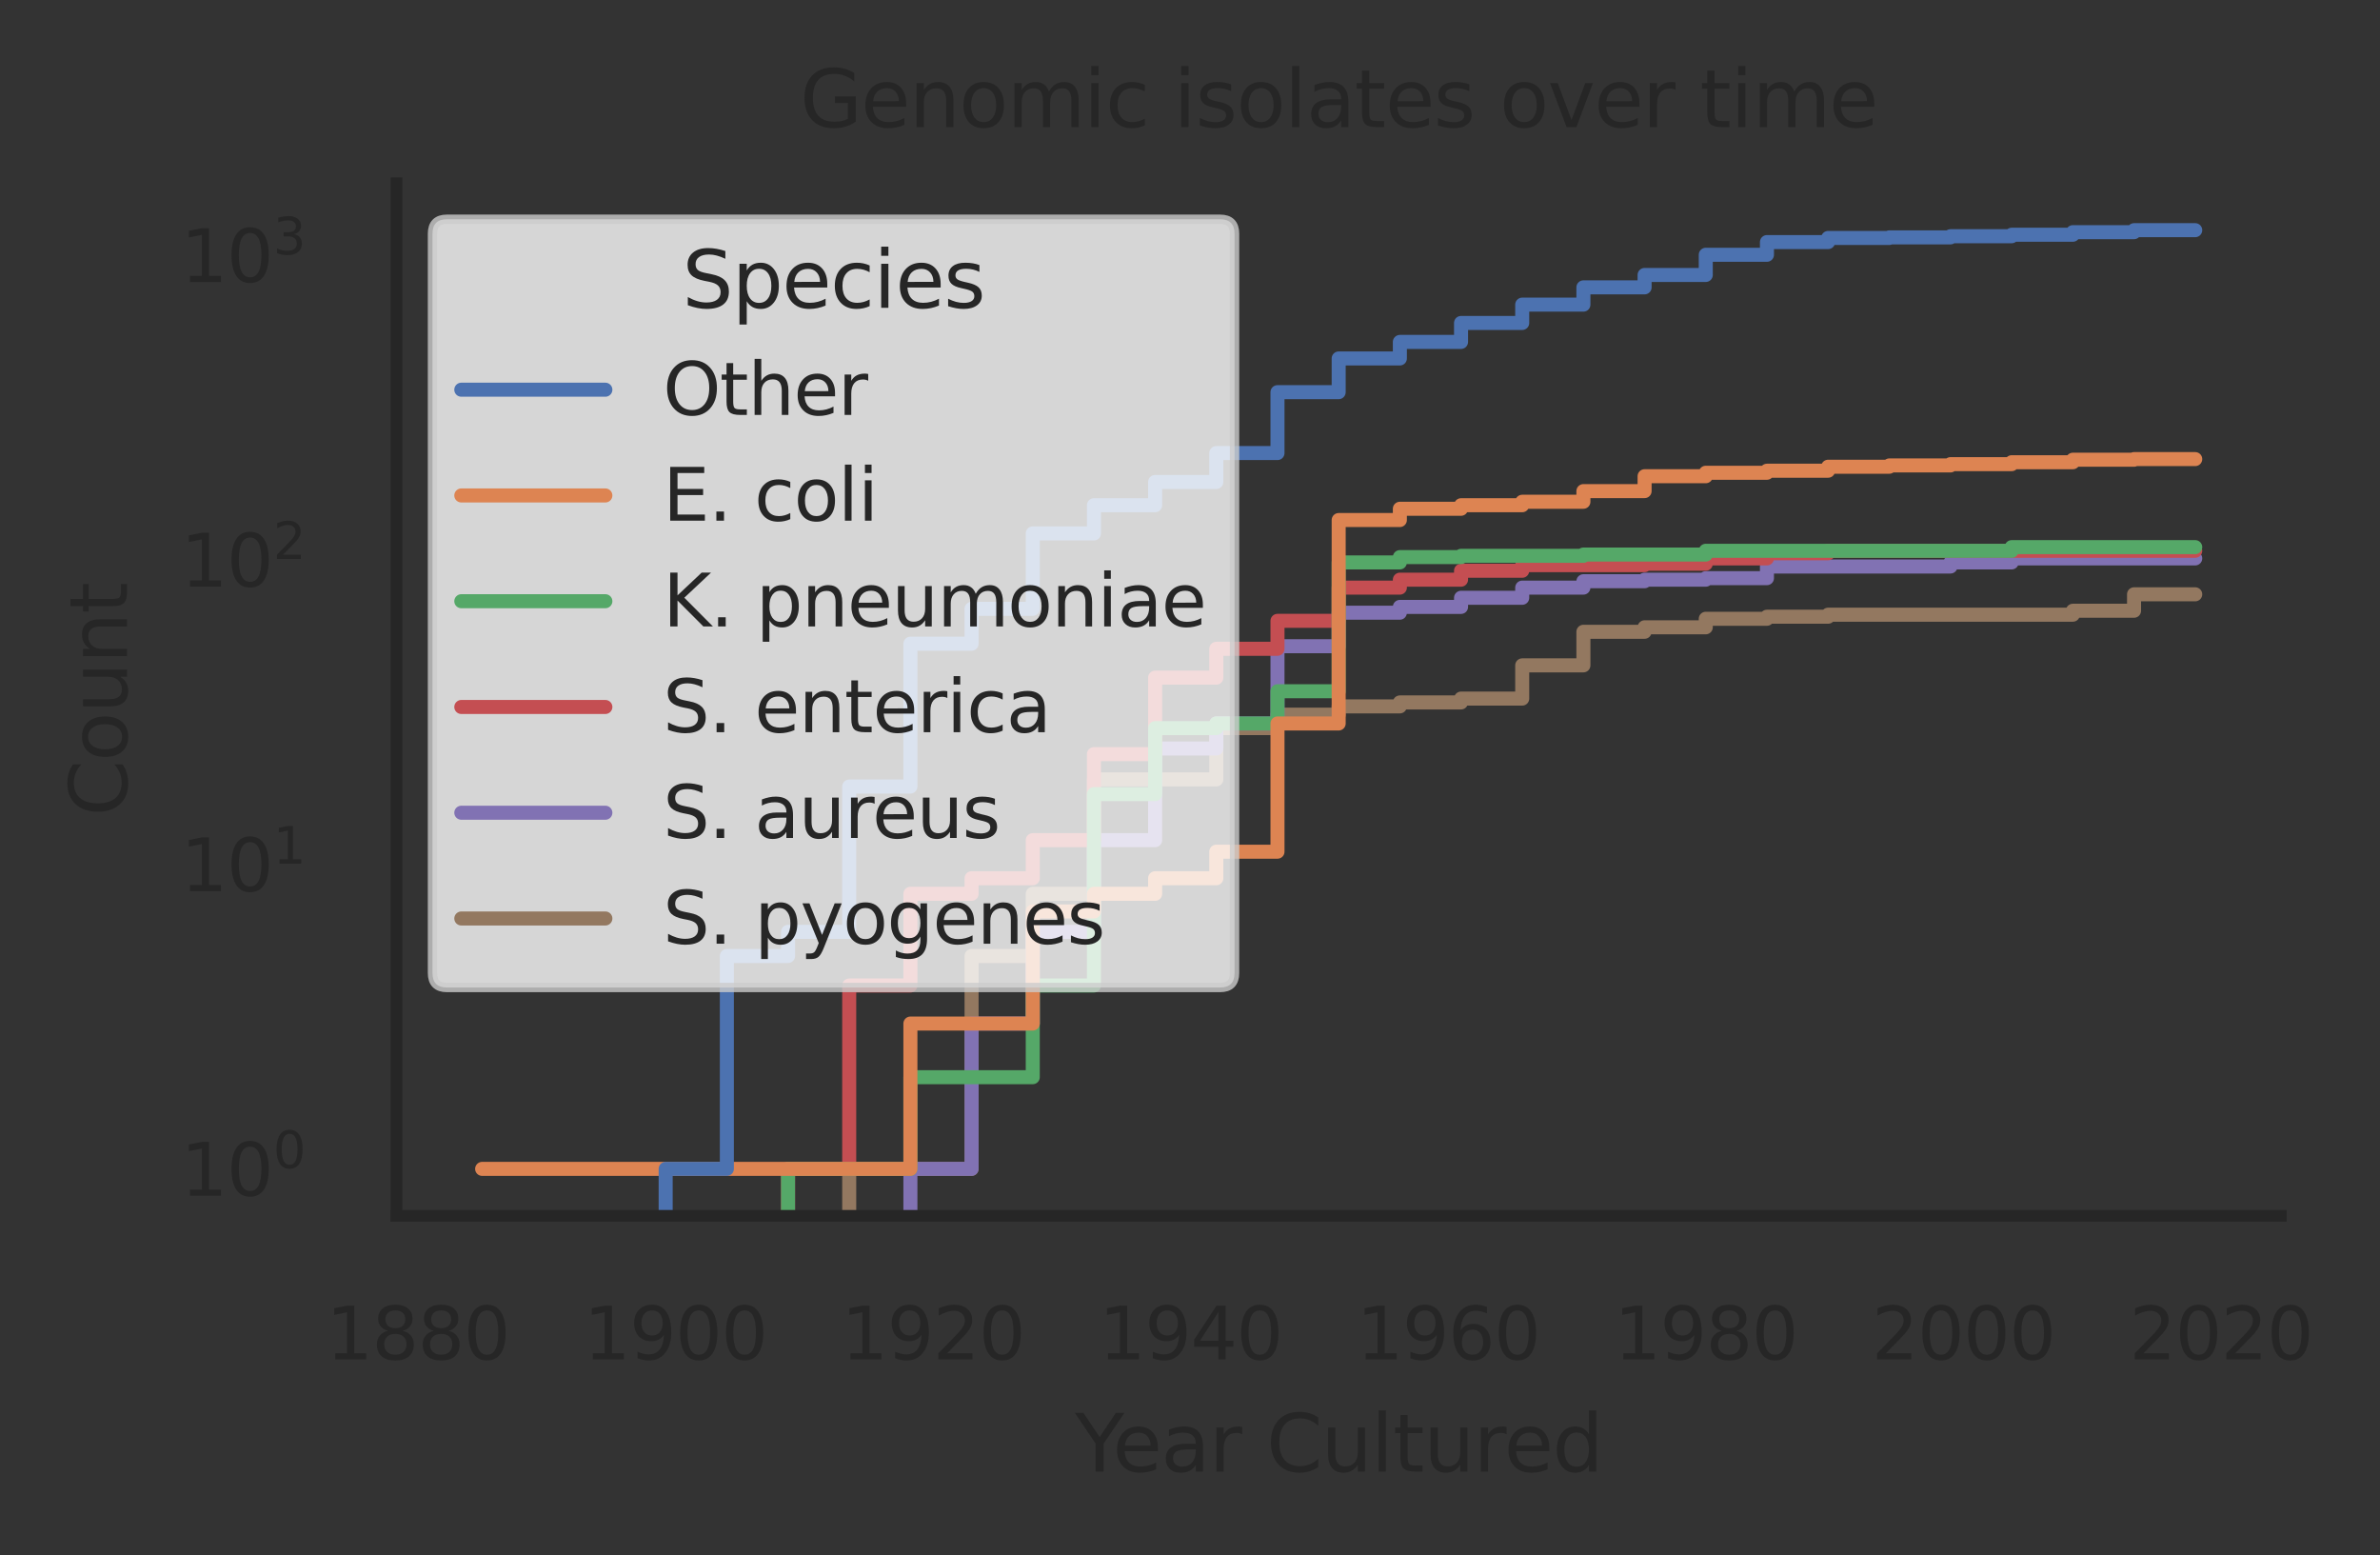 <?xml version="1.0" encoding="utf-8" standalone="no"?>
<!DOCTYPE svg PUBLIC "-//W3C//DTD SVG 1.1//EN"
  "http://www.w3.org/Graphics/SVG/1.1/DTD/svg11.dtd">
<svg xmlns:xlink="http://www.w3.org/1999/xlink" width="254.415pt" height="166.215pt" viewBox="0 0 254.415 166.215" xmlns="http://www.w3.org/2000/svg" version="1.1">
 <rect x="0" y="0" width="254.415" height="166.215" fill="#333333" stroke="none"/>
 <defs>
  <style type="text/css">*{stroke-linejoin: round; stroke-linecap: butt}</style>
 </defs>
 <g id="figure_1">
  <g id="patch_1">
   <path d="M 0 166.215 
L 254.415 166.215 
L 254.415 0 
L 0 0 
L 0 166.215 
z
" style="fill: none"/>
  </g>
  <g id="axes_1">
   <g id="patch_2">
    <path d="M 42.382 129.933 
L 243.82 129.933 
L 243.82 19.583 
L 42.382 19.583 
L 42.382 129.933 
z
" style="fill: none"/>
   </g>
   <g id="matplotlib.axis_1">
    <g id="xtick_1">
     <g id="text_1">
      <!-- 1880 -->
      <g style="fill: #262626" transform="translate(34.855 145.284)scale(0.077 -0.077)">
       <defs>
        <path id="DejaVuSans-31" d="M 794 531 
L 1825 531 
L 1825 4091 
L 703 3866 
L 703 4441 
L 1819 4666 
L 2450 4666 
L 2450 531 
L 3481 531 
L 3481 0 
L 794 0 
L 794 531 
z
" transform="scale(0.016)"/>
        <path id="DejaVuSans-38" d="M 2034 2216 
Q 1584 2216 1326 1975 
Q 1069 1734 1069 1313 
Q 1069 891 1326 650 
Q 1584 409 2034 409 
Q 2484 409 2743 651 
Q 3003 894 3003 1313 
Q 3003 1734 2745 1975 
Q 2488 2216 2034 2216 
z
M 1403 2484 
Q 997 2584 770 2862 
Q 544 3141 544 3541 
Q 544 4100 942 4425 
Q 1341 4750 2034 4750 
Q 2731 4750 3128 4425 
Q 3525 4100 3525 3541 
Q 3525 3141 3298 2862 
Q 3072 2584 2669 2484 
Q 3125 2378 3379 2068 
Q 3634 1759 3634 1313 
Q 3634 634 3220 271 
Q 2806 -91 2034 -91 
Q 1263 -91 848 271 
Q 434 634 434 1313 
Q 434 1759 690 2068 
Q 947 2378 1403 2484 
z
M 1172 3481 
Q 1172 3119 1398 2916 
Q 1625 2713 2034 2713 
Q 2441 2713 2670 2916 
Q 2900 3119 2900 3481 
Q 2900 3844 2670 4047 
Q 2441 4250 2034 4250 
Q 1625 4250 1398 4047 
Q 1172 3844 1172 3481 
z
" transform="scale(0.016)"/>
        <path id="DejaVuSans-30" d="M 2034 4250 
Q 1547 4250 1301 3770 
Q 1056 3291 1056 2328 
Q 1056 1369 1301 889 
Q 1547 409 2034 409 
Q 2525 409 2770 889 
Q 3016 1369 3016 2328 
Q 3016 3291 2770 3770 
Q 2525 4250 2034 4250 
z
M 2034 4750 
Q 2819 4750 3233 4129 
Q 3647 3509 3647 2328 
Q 3647 1150 3233 529 
Q 2819 -91 2034 -91 
Q 1250 -91 836 529 
Q 422 1150 422 2328 
Q 422 3509 836 4129 
Q 1250 4750 2034 4750 
z
" transform="scale(0.016)"/>
       </defs>
       <use xlink:href="#DejaVuSans-31"/>
       <use xlink:href="#DejaVuSans-38" x="63.623"/>
       <use xlink:href="#DejaVuSans-38" x="127.246"/>
       <use xlink:href="#DejaVuSans-30" x="190.869"/>
      </g>
     </g>
    </g>
    <g id="xtick_2">
     <g id="text_2">
      <!-- 1900 -->
      <g style="fill: #262626" transform="translate(62.393 145.284)scale(0.077 -0.077)">
       <defs>
        <path id="DejaVuSans-39" d="M 703 97 
L 703 672 
Q 941 559 1184 500 
Q 1428 441 1663 441 
Q 2288 441 2617 861 
Q 2947 1281 2994 2138 
Q 2813 1869 2534 1725 
Q 2256 1581 1919 1581 
Q 1219 1581 811 2004 
Q 403 2428 403 3163 
Q 403 3881 828 4315 
Q 1253 4750 1959 4750 
Q 2769 4750 3195 4129 
Q 3622 3509 3622 2328 
Q 3622 1225 3098 567 
Q 2575 -91 1691 -91 
Q 1453 -91 1209 -44 
Q 966 3 703 97 
z
M 1959 2075 
Q 2384 2075 2632 2365 
Q 2881 2656 2881 3163 
Q 2881 3666 2632 3958 
Q 2384 4250 1959 4250 
Q 1534 4250 1286 3958 
Q 1038 3666 1038 3163 
Q 1038 2656 1286 2365 
Q 1534 2075 1959 2075 
z
" transform="scale(0.016)"/>
       </defs>
       <use xlink:href="#DejaVuSans-31"/>
       <use xlink:href="#DejaVuSans-39" x="63.623"/>
       <use xlink:href="#DejaVuSans-30" x="127.246"/>
       <use xlink:href="#DejaVuSans-30" x="190.869"/>
      </g>
     </g>
    </g>
    <g id="xtick_3">
     <g id="text_3">
      <!-- 1920 -->
      <g style="fill: #262626" transform="translate(89.931 145.284)scale(0.077 -0.077)">
       <defs>
        <path id="DejaVuSans-32" d="M 1228 531 
L 3431 531 
L 3431 0 
L 469 0 
L 469 531 
Q 828 903 1448 1529 
Q 2069 2156 2228 2338 
Q 2531 2678 2651 2914 
Q 2772 3150 2772 3378 
Q 2772 3750 2511 3984 
Q 2250 4219 1831 4219 
Q 1534 4219 1204 4116 
Q 875 4013 500 3803 
L 500 4441 
Q 881 4594 1212 4672 
Q 1544 4750 1819 4750 
Q 2544 4750 2975 4387 
Q 3406 4025 3406 3419 
Q 3406 3131 3298 2873 
Q 3191 2616 2906 2266 
Q 2828 2175 2409 1742 
Q 1991 1309 1228 531 
z
" transform="scale(0.016)"/>
       </defs>
       <use xlink:href="#DejaVuSans-31"/>
       <use xlink:href="#DejaVuSans-39" x="63.623"/>
       <use xlink:href="#DejaVuSans-32" x="127.246"/>
       <use xlink:href="#DejaVuSans-30" x="190.869"/>
      </g>
     </g>
    </g>
    <g id="xtick_4">
     <g id="text_4">
      <!-- 1940 -->
      <g style="fill: #262626" transform="translate(117.468 145.284)scale(0.077 -0.077)">
       <defs>
        <path id="DejaVuSans-34" d="M 2419 4116 
L 825 1625 
L 2419 1625 
L 2419 4116 
z
M 2253 4666 
L 3047 4666 
L 3047 1625 
L 3713 1625 
L 3713 1100 
L 3047 1100 
L 3047 0 
L 2419 0 
L 2419 1100 
L 313 1100 
L 313 1709 
L 2253 4666 
z
" transform="scale(0.016)"/>
       </defs>
       <use xlink:href="#DejaVuSans-31"/>
       <use xlink:href="#DejaVuSans-39" x="63.623"/>
       <use xlink:href="#DejaVuSans-34" x="127.246"/>
       <use xlink:href="#DejaVuSans-30" x="190.869"/>
      </g>
     </g>
    </g>
    <g id="xtick_5">
     <g id="text_5">
      <!-- 1960 -->
      <g style="fill: #262626" transform="translate(145.006 145.284)scale(0.077 -0.077)">
       <defs>
        <path id="DejaVuSans-36" d="M 2113 2584 
Q 1688 2584 1439 2293 
Q 1191 2003 1191 1497 
Q 1191 994 1439 701 
Q 1688 409 2113 409 
Q 2538 409 2786 701 
Q 3034 994 3034 1497 
Q 3034 2003 2786 2293 
Q 2538 2584 2113 2584 
z
M 3366 4563 
L 3366 3988 
Q 3128 4100 2886 4159 
Q 2644 4219 2406 4219 
Q 1781 4219 1451 3797 
Q 1122 3375 1075 2522 
Q 1259 2794 1537 2939 
Q 1816 3084 2150 3084 
Q 2853 3084 3261 2657 
Q 3669 2231 3669 1497 
Q 3669 778 3244 343 
Q 2819 -91 2113 -91 
Q 1303 -91 875 529 
Q 447 1150 447 2328 
Q 447 3434 972 4092 
Q 1497 4750 2381 4750 
Q 2619 4750 2861 4703 
Q 3103 4656 3366 4563 
z
" transform="scale(0.016)"/>
       </defs>
       <use xlink:href="#DejaVuSans-31"/>
       <use xlink:href="#DejaVuSans-39" x="63.623"/>
       <use xlink:href="#DejaVuSans-36" x="127.246"/>
       <use xlink:href="#DejaVuSans-30" x="190.869"/>
      </g>
     </g>
    </g>
    <g id="xtick_6">
     <g id="text_6">
      <!-- 1980 -->
      <g style="fill: #262626" transform="translate(172.544 145.284)scale(0.077 -0.077)">
       <use xlink:href="#DejaVuSans-31"/>
       <use xlink:href="#DejaVuSans-39" x="63.623"/>
       <use xlink:href="#DejaVuSans-38" x="127.246"/>
       <use xlink:href="#DejaVuSans-30" x="190.869"/>
      </g>
     </g>
    </g>
    <g id="xtick_7">
     <g id="text_7">
      <!-- 2000 -->
      <g style="fill: #262626" transform="translate(200.081 145.284)scale(0.077 -0.077)">
       <use xlink:href="#DejaVuSans-32"/>
       <use xlink:href="#DejaVuSans-30" x="63.623"/>
       <use xlink:href="#DejaVuSans-30" x="127.246"/>
       <use xlink:href="#DejaVuSans-30" x="190.869"/>
      </g>
     </g>
    </g>
    <g id="xtick_8">
     <g id="text_8">
      <!-- 2020 -->
      <g style="fill: #262626" transform="translate(227.619 145.284)scale(0.077 -0.077)">
       <use xlink:href="#DejaVuSans-32"/>
       <use xlink:href="#DejaVuSans-30" x="63.623"/>
       <use xlink:href="#DejaVuSans-32" x="127.246"/>
       <use xlink:href="#DejaVuSans-30" x="190.869"/>
      </g>
     </g>
    </g>
    <g id="text_9">
     <!-- Year Cultured -->
     <g style="fill: #262626" transform="translate(114.92 157.268)scale(0.084 -0.084)">
      <defs>
       <path id="DejaVuSans-59" d="M -13 4666 
L 666 4666 
L 1959 2747 
L 3244 4666 
L 3922 4666 
L 2272 2222 
L 2272 0 
L 1638 0 
L 1638 2222 
L -13 4666 
z
" transform="scale(0.016)"/>
       <path id="DejaVuSans-65" d="M 3597 1894 
L 3597 1613 
L 953 1613 
Q 991 1019 1311 708 
Q 1631 397 2203 397 
Q 2534 397 2845 478 
Q 3156 559 3463 722 
L 3463 178 
Q 3153 47 2828 -22 
Q 2503 -91 2169 -91 
Q 1331 -91 842 396 
Q 353 884 353 1716 
Q 353 2575 817 3079 
Q 1281 3584 2069 3584 
Q 2775 3584 3186 3129 
Q 3597 2675 3597 1894 
z
M 3022 2063 
Q 3016 2534 2758 2815 
Q 2500 3097 2075 3097 
Q 1594 3097 1305 2825 
Q 1016 2553 972 2059 
L 3022 2063 
z
" transform="scale(0.016)"/>
       <path id="DejaVuSans-61" d="M 2194 1759 
Q 1497 1759 1228 1600 
Q 959 1441 959 1056 
Q 959 750 1161 570 
Q 1363 391 1709 391 
Q 2188 391 2477 730 
Q 2766 1069 2766 1631 
L 2766 1759 
L 2194 1759 
z
M 3341 1997 
L 3341 0 
L 2766 0 
L 2766 531 
Q 2569 213 2275 61 
Q 1981 -91 1556 -91 
Q 1019 -91 701 211 
Q 384 513 384 1019 
Q 384 1609 779 1909 
Q 1175 2209 1959 2209 
L 2766 2209 
L 2766 2266 
Q 2766 2663 2505 2880 
Q 2244 3097 1772 3097 
Q 1472 3097 1187 3025 
Q 903 2953 641 2809 
L 641 3341 
Q 956 3463 1253 3523 
Q 1550 3584 1831 3584 
Q 2591 3584 2966 3190 
Q 3341 2797 3341 1997 
z
" transform="scale(0.016)"/>
       <path id="DejaVuSans-72" d="M 2631 2963 
Q 2534 3019 2420 3045 
Q 2306 3072 2169 3072 
Q 1681 3072 1420 2755 
Q 1159 2438 1159 1844 
L 1159 0 
L 581 0 
L 581 3500 
L 1159 3500 
L 1159 2956 
Q 1341 3275 1631 3429 
Q 1922 3584 2338 3584 
Q 2397 3584 2469 3576 
Q 2541 3569 2628 3553 
L 2631 2963 
z
" transform="scale(0.016)"/>
       <path id="DejaVuSans-20" transform="scale(0.016)"/>
       <path id="DejaVuSans-43" d="M 4122 4306 
L 4122 3641 
Q 3803 3938 3442 4084 
Q 3081 4231 2675 4231 
Q 1875 4231 1450 3742 
Q 1025 3253 1025 2328 
Q 1025 1406 1450 917 
Q 1875 428 2675 428 
Q 3081 428 3442 575 
Q 3803 722 4122 1019 
L 4122 359 
Q 3791 134 3420 21 
Q 3050 -91 2638 -91 
Q 1578 -91 968 557 
Q 359 1206 359 2328 
Q 359 3453 968 4101 
Q 1578 4750 2638 4750 
Q 3056 4750 3426 4639 
Q 3797 4528 4122 4306 
z
" transform="scale(0.016)"/>
       <path id="DejaVuSans-75" d="M 544 1381 
L 544 3500 
L 1119 3500 
L 1119 1403 
Q 1119 906 1312 657 
Q 1506 409 1894 409 
Q 2359 409 2629 706 
Q 2900 1003 2900 1516 
L 2900 3500 
L 3475 3500 
L 3475 0 
L 2900 0 
L 2900 538 
Q 2691 219 2414 64 
Q 2138 -91 1772 -91 
Q 1169 -91 856 284 
Q 544 659 544 1381 
z
M 1991 3584 
L 1991 3584 
z
" transform="scale(0.016)"/>
       <path id="DejaVuSans-6c" d="M 603 4863 
L 1178 4863 
L 1178 0 
L 603 0 
L 603 4863 
z
" transform="scale(0.016)"/>
       <path id="DejaVuSans-74" d="M 1172 4494 
L 1172 3500 
L 2356 3500 
L 2356 3053 
L 1172 3053 
L 1172 1153 
Q 1172 725 1289 603 
Q 1406 481 1766 481 
L 2356 481 
L 2356 0 
L 1766 0 
Q 1100 0 847 248 
Q 594 497 594 1153 
L 594 3053 
L 172 3053 
L 172 3500 
L 594 3500 
L 594 4494 
L 1172 4494 
z
" transform="scale(0.016)"/>
       <path id="DejaVuSans-64" d="M 2906 2969 
L 2906 4863 
L 3481 4863 
L 3481 0 
L 2906 0 
L 2906 525 
Q 2725 213 2448 61 
Q 2172 -91 1784 -91 
Q 1150 -91 751 415 
Q 353 922 353 1747 
Q 353 2572 751 3078 
Q 1150 3584 1784 3584 
Q 2172 3584 2448 3432 
Q 2725 3281 2906 2969 
z
M 947 1747 
Q 947 1113 1208 752 
Q 1469 391 1925 391 
Q 2381 391 2643 752 
Q 2906 1113 2906 1747 
Q 2906 2381 2643 2742 
Q 2381 3103 1925 3103 
Q 1469 3103 1208 2742 
Q 947 2381 947 1747 
z
" transform="scale(0.016)"/>
      </defs>
      <use xlink:href="#DejaVuSans-59"/>
      <use xlink:href="#DejaVuSans-65" x="47.834"/>
      <use xlink:href="#DejaVuSans-61" x="109.357"/>
      <use xlink:href="#DejaVuSans-72" x="170.637"/>
      <use xlink:href="#DejaVuSans-20" x="211.75"/>
      <use xlink:href="#DejaVuSans-43" x="243.537"/>
      <use xlink:href="#DejaVuSans-75" x="313.361"/>
      <use xlink:href="#DejaVuSans-6c" x="376.74"/>
      <use xlink:href="#DejaVuSans-74" x="404.523"/>
      <use xlink:href="#DejaVuSans-75" x="443.732"/>
      <use xlink:href="#DejaVuSans-72" x="507.111"/>
      <use xlink:href="#DejaVuSans-65" x="545.975"/>
      <use xlink:href="#DejaVuSans-64" x="607.498"/>
     </g>
    </g>
   </g>
   <g id="matplotlib.axis_2">
    <g id="ytick_1">
     <g id="text_10">
      <!-- $\mathdefault{10^{0}}$ -->
      <g style="fill: #262626" transform="translate(19.33 127.843)scale(0.077 -0.077)">
       <use xlink:href="#DejaVuSans-31" transform="translate(0 0.766)"/>
       <use xlink:href="#DejaVuSans-30" transform="translate(63.623 0.766)"/>
       <use xlink:href="#DejaVuSans-30" transform="translate(128.203 39.047)scale(0.7)"/>
      </g>
     </g>
    </g>
    <g id="ytick_2">
     <g id="text_11">
      <!-- $\mathdefault{10^{1}}$ -->
      <g style="fill: #262626" transform="translate(19.33 95.294)scale(0.077 -0.077)">
       <use xlink:href="#DejaVuSans-31" transform="translate(0 0.684)"/>
       <use xlink:href="#DejaVuSans-30" transform="translate(63.623 0.684)"/>
       <use xlink:href="#DejaVuSans-31" transform="translate(128.203 38.966)scale(0.7)"/>
      </g>
     </g>
    </g>
    <g id="ytick_3">
     <g id="text_12">
      <!-- $\mathdefault{10^{2}}$ -->
      <g style="fill: #262626" transform="translate(19.33 62.744)scale(0.077 -0.077)">
       <use xlink:href="#DejaVuSans-31" transform="translate(0 0.766)"/>
       <use xlink:href="#DejaVuSans-30" transform="translate(63.623 0.766)"/>
       <use xlink:href="#DejaVuSans-32" transform="translate(128.203 39.047)scale(0.7)"/>
      </g>
     </g>
    </g>
    <g id="ytick_4">
     <g id="text_13">
      <!-- $\mathdefault{10^{3}}$ -->
      <g style="fill: #262626" transform="translate(19.33 30.195)scale(0.077 -0.077)">
       <defs>
        <path id="DejaVuSans-33" d="M 2597 2516 
Q 3050 2419 3304 2112 
Q 3559 1806 3559 1356 
Q 3559 666 3084 287 
Q 2609 -91 1734 -91 
Q 1441 -91 1130 -33 
Q 819 25 488 141 
L 488 750 
Q 750 597 1062 519 
Q 1375 441 1716 441 
Q 2309 441 2620 675 
Q 2931 909 2931 1356 
Q 2931 1769 2642 2001 
Q 2353 2234 1838 2234 
L 1294 2234 
L 1294 2753 
L 1863 2753 
Q 2328 2753 2575 2939 
Q 2822 3125 2822 3475 
Q 2822 3834 2567 4026 
Q 2313 4219 1838 4219 
Q 1578 4219 1281 4162 
Q 984 4106 628 3988 
L 628 4550 
Q 988 4650 1302 4700 
Q 1616 4750 1894 4750 
Q 2613 4750 3031 4423 
Q 3450 4097 3450 3541 
Q 3450 3153 3228 2886 
Q 3006 2619 2597 2516 
z
" transform="scale(0.016)"/>
       </defs>
       <use xlink:href="#DejaVuSans-31" transform="translate(0 0.766)"/>
       <use xlink:href="#DejaVuSans-30" transform="translate(63.623 0.766)"/>
       <use xlink:href="#DejaVuSans-33" transform="translate(128.203 39.047)scale(0.7)"/>
      </g>
     </g>
    </g>
    <g id="ytick_5"/>
    <g id="ytick_6"/>
    <g id="ytick_7"/>
    <g id="ytick_8"/>
    <g id="ytick_9"/>
    <g id="ytick_10"/>
    <g id="ytick_11"/>
    <g id="ytick_12"/>
    <g id="ytick_13"/>
    <g id="ytick_14"/>
    <g id="ytick_15"/>
    <g id="ytick_16"/>
    <g id="ytick_17"/>
    <g id="ytick_18"/>
    <g id="ytick_19"/>
    <g id="ytick_20"/>
    <g id="ytick_21"/>
    <g id="ytick_22"/>
    <g id="ytick_23"/>
    <g id="ytick_24"/>
    <g id="ytick_25"/>
    <g id="ytick_26"/>
    <g id="ytick_27"/>
    <g id="ytick_28"/>
    <g id="ytick_29"/>
    <g id="ytick_30"/>
    <g id="text_14">
     <!-- Count -->
     <g style="fill: #262626" transform="translate(13.583 87.231)rotate(-90)scale(0.084 -0.084)">
      <defs>
       <path id="DejaVuSans-6f" d="M 1959 3097 
Q 1497 3097 1228 2736 
Q 959 2375 959 1747 
Q 959 1119 1226 758 
Q 1494 397 1959 397 
Q 2419 397 2687 759 
Q 2956 1122 2956 1747 
Q 2956 2369 2687 2733 
Q 2419 3097 1959 3097 
z
M 1959 3584 
Q 2709 3584 3137 3096 
Q 3566 2609 3566 1747 
Q 3566 888 3137 398 
Q 2709 -91 1959 -91 
Q 1206 -91 779 398 
Q 353 888 353 1747 
Q 353 2609 779 3096 
Q 1206 3584 1959 3584 
z
" transform="scale(0.016)"/>
       <path id="DejaVuSans-6e" d="M 3513 2113 
L 3513 0 
L 2938 0 
L 2938 2094 
Q 2938 2591 2744 2837 
Q 2550 3084 2163 3084 
Q 1697 3084 1428 2787 
Q 1159 2491 1159 1978 
L 1159 0 
L 581 0 
L 581 3500 
L 1159 3500 
L 1159 2956 
Q 1366 3272 1645 3428 
Q 1925 3584 2291 3584 
Q 2894 3584 3203 3211 
Q 3513 2838 3513 2113 
z
" transform="scale(0.016)"/>
      </defs>
      <use xlink:href="#DejaVuSans-43"/>
      <use xlink:href="#DejaVuSans-6f" x="69.824"/>
      <use xlink:href="#DejaVuSans-75" x="131.006"/>
      <use xlink:href="#DejaVuSans-6e" x="194.385"/>
      <use xlink:href="#DejaVuSans-74" x="257.764"/>
     </g>
    </g>
   </g>
   <g id="line2d_1">
    <path d="M 90.779 167.215 
L 90.779 124.918 
L 97.319 124.918 
L 97.319 124.918 
L 103.859 124.918 
L 103.859 102.167 
L 110.4 102.167 
L 110.4 95.523 
L 116.94 95.523 
L 116.94 83.295 
L 123.48 83.295 
L 123.48 83.295 
L 130.02 83.295 
L 130.02 77.814 
L 136.56 77.814 
L 136.56 76.375 
L 143.101 76.375 
L 143.101 75.491 
L 149.641 75.491 
L 149.641 75.069 
L 156.181 75.069 
L 156.181 74.659 
L 162.721 74.659 
L 162.721 71.107 
L 169.261 71.107 
L 169.261 67.519 
L 175.802 67.519 
L 175.802 67.04 
L 182.342 67.04 
L 182.342 66.128 
L 188.882 66.128 
L 188.882 65.909 
L 195.422 65.909 
L 195.422 65.693 
L 201.962 65.693 
L 201.962 65.693 
L 208.503 65.693 
L 208.503 65.693 
L 215.043 65.693 
L 215.043 65.693 
L 221.583 65.693 
L 221.583 65.271 
L 228.123 65.271 
L 228.123 63.514 
L 234.663 63.514 
L 234.663 63.514 
" clip-path="url(#p29a58f1587)" style="fill: none; stroke: #937860; stroke-width: 1.5; stroke-linecap: round"/>
   </g>
   <g id="line2d_2">
    <path d="M 97.319 167.215 
L 97.319 124.918 
L 103.859 124.918 
L 103.859 109.388 
L 110.4 109.388 
L 110.4 99.589 
L 116.94 99.589 
L 116.94 89.791 
L 123.48 89.791 
L 123.48 79.993 
L 130.02 79.993 
L 130.02 77.318 
L 136.56 77.318 
L 136.56 69.063 
L 143.101 69.063 
L 143.101 65.48 
L 149.641 65.48 
L 149.641 64.861 
L 156.181 64.861 
L 156.181 63.886 
L 162.721 63.886 
L 162.721 62.798 
L 169.261 62.798 
L 169.261 62.116 
L 175.802 62.116 
L 175.802 61.951 
L 182.342 61.951 
L 182.342 61.788 
L 188.882 61.788 
L 188.882 60.544 
L 195.422 60.544 
L 195.422 60.544 
L 201.962 60.544 
L 201.962 60.544 
L 208.503 60.544 
L 208.503 60.105 
L 215.043 60.105 
L 215.043 59.678 
L 221.583 59.678 
L 221.583 59.678 
L 228.123 59.678 
L 228.123 59.678 
L 234.663 59.678 
L 234.663 59.678 
" clip-path="url(#p29a58f1587)" style="fill: none; stroke: #8172b3; stroke-width: 1.5; stroke-linecap: round"/>
   </g>
   <g id="line2d_3">
    <path d="M 84.239 167.215 
L 84.239 124.918 
L 90.779 124.918 
L 90.779 105.321 
L 97.319 105.321 
L 97.319 95.523 
L 103.859 95.523 
L 103.859 93.858 
L 110.4 93.858 
L 110.4 89.791 
L 116.94 89.791 
L 116.94 80.594 
L 123.48 80.594 
L 123.48 72.423 
L 130.02 72.423 
L 130.02 69.337 
L 136.56 69.337 
L 136.56 66.35 
L 143.101 66.35 
L 143.101 62.798 
L 149.641 62.798 
L 149.641 61.951 
L 156.181 61.951 
L 156.181 60.998 
L 162.721 60.998 
L 162.721 60.396 
L 169.261 60.396 
L 169.261 60.396 
L 175.802 60.396 
L 175.802 60.25 
L 182.342 60.25 
L 182.342 59.678 
L 188.882 59.678 
L 188.882 59.129 
L 195.422 59.129 
L 195.422 58.863 
L 201.962 58.863 
L 201.962 58.863 
L 208.503 58.863 
L 208.503 58.863 
L 215.043 58.863 
L 215.043 58.863 
L 221.583 58.863 
L 221.583 58.863 
L 228.123 58.863 
L 228.123 58.863 
L 234.663 58.863 
L 234.663 58.863 
" clip-path="url(#p29a58f1587)" style="fill: none; stroke: #c44e52; stroke-width: 1.5; stroke-linecap: round"/>
   </g>
   <g id="line2d_4">
    <path d="M 84.239 167.215 
L 84.239 124.918 
L 90.779 124.918 
L 90.779 124.918 
L 97.319 124.918 
L 97.319 115.119 
L 103.859 115.119 
L 103.859 115.119 
L 110.4 115.119 
L 110.4 105.321 
L 116.94 105.321 
L 116.94 84.867 
L 123.48 84.867 
L 123.48 77.814 
L 130.02 77.814 
L 130.02 77.318 
L 136.56 77.318 
L 136.56 73.874 
L 143.101 73.874 
L 143.101 60.105 
L 149.641 60.105 
L 149.641 59.539 
L 156.181 59.539 
L 156.181 59.401 
L 162.721 59.401 
L 162.721 59.401 
L 169.261 59.401 
L 169.261 59.265 
L 175.802 59.265 
L 175.802 59.265 
L 182.342 59.265 
L 182.342 58.863 
L 188.882 58.863 
L 188.882 58.863 
L 195.422 58.863 
L 195.422 58.863 
L 201.962 58.863 
L 201.962 58.863 
L 208.503 58.863 
L 208.503 58.863 
L 215.043 58.863 
L 215.043 58.472 
L 221.583 58.472 
L 221.583 58.472 
L 228.123 58.472 
L 228.123 58.472 
L 234.663 58.472 
L 234.663 58.472 
" clip-path="url(#p29a58f1587)" style="fill: none; stroke: #55a868; stroke-width: 1.5; stroke-linecap: round"/>
   </g>
   <g id="line2d_5">
    <path d="M 51.538 124.918 
L 58.078 124.918 
L 58.078 124.918 
L 64.618 124.918 
L 64.618 124.918 
L 71.158 124.918 
L 71.158 124.918 
L 77.699 124.918 
L 77.699 124.918 
L 84.239 124.918 
L 84.239 124.918 
L 90.779 124.918 
L 90.779 124.918 
L 97.319 124.918 
L 97.319 109.388 
L 103.859 109.388 
L 103.859 109.388 
L 110.4 109.388 
L 110.4 97.41 
L 116.94 97.41 
L 116.94 95.523 
L 123.48 95.523 
L 123.48 93.858 
L 130.02 93.858 
L 130.02 91.021 
L 136.56 91.021 
L 136.56 77.318 
L 143.101 77.318 
L 143.101 55.577 
L 149.641 55.577 
L 149.641 54.373 
L 156.181 54.373 
L 156.181 53.994 
L 162.721 53.994 
L 162.721 53.624 
L 169.261 53.624 
L 169.261 52.485 
L 175.802 52.485 
L 175.802 50.895 
L 182.342 50.895 
L 182.342 50.524 
L 188.882 50.524 
L 188.882 50.306 
L 195.422 50.306 
L 195.422 49.88 
L 201.962 49.88 
L 201.962 49.741 
L 208.503 49.741 
L 208.503 49.603 
L 215.043 49.603 
L 215.043 49.399 
L 221.583 49.399 
L 221.583 49.131 
L 228.123 49.131 
L 228.123 49.064 
L 234.663 49.064 
L 234.663 49.064 
" clip-path="url(#p29a58f1587)" style="fill: none; stroke: #dd8452; stroke-width: 1.5; stroke-linecap: round"/>
   </g>
   <g id="line2d_6">
    <path d="M 71.158 167.215 
L 71.158 124.918 
L 77.699 124.918 
L 77.699 102.167 
L 84.239 102.167 
L 84.239 99.589 
L 90.779 99.589 
L 90.779 84.059 
L 97.319 84.059 
L 97.319 68.794 
L 103.859 68.794 
L 103.859 65.064 
L 110.4 65.064 
L 110.4 57.008 
L 116.94 57.008 
L 116.94 53.994 
L 123.48 53.994 
L 123.48 51.51 
L 130.02 51.51 
L 130.02 48.419 
L 136.56 48.419 
L 136.56 41.91 
L 143.101 41.91 
L 143.101 38.308 
L 149.641 38.308 
L 149.641 36.541 
L 156.181 36.541 
L 156.181 34.514 
L 162.721 34.514 
L 162.721 32.556 
L 169.261 32.556 
L 169.261 30.71 
L 175.802 30.71 
L 175.802 29.385 
L 182.342 29.385 
L 182.342 27.228 
L 188.882 27.228 
L 188.882 25.871 
L 195.422 25.871 
L 195.422 25.43 
L 201.962 25.43 
L 201.962 25.368 
L 208.503 25.368 
L 208.503 25.245 
L 215.043 25.245 
L 215.043 25.087 
L 221.583 25.087 
L 221.583 24.811 
L 228.123 24.811 
L 228.123 24.599 
L 234.663 24.599 
L 234.663 24.599 
" clip-path="url(#p29a58f1587)" style="fill: none; stroke: #4c72b0; stroke-width: 1.5; stroke-linecap: round"/>
   </g>
   <g id="patch_3">
    <path d="M 42.382 129.933 
L 42.382 19.583 
" style="fill: none; stroke: #262626; stroke-width: 1.25; stroke-linejoin: miter; stroke-linecap: square"/>
   </g>
   <g id="patch_4">
    <path d="M 42.382 129.933 
L 243.82 129.933 
" style="fill: none; stroke: #262626; stroke-width: 1.25; stroke-linejoin: miter; stroke-linecap: square"/>
   </g>
   <g id="text_15">
    <!-- Genomic isolates over time -->
    <g style="fill: #262626" transform="translate(85.519 13.583)scale(0.084 -0.084)">
     <defs>
      <path id="DejaVuSans-47" d="M 3809 666 
L 3809 1919 
L 2778 1919 
L 2778 2438 
L 4434 2438 
L 4434 434 
Q 4069 175 3628 42 
Q 3188 -91 2688 -91 
Q 1594 -91 976 548 
Q 359 1188 359 2328 
Q 359 3472 976 4111 
Q 1594 4750 2688 4750 
Q 3144 4750 3555 4637 
Q 3966 4525 4313 4306 
L 4313 3634 
Q 3963 3931 3569 4081 
Q 3175 4231 2741 4231 
Q 1884 4231 1454 3753 
Q 1025 3275 1025 2328 
Q 1025 1384 1454 906 
Q 1884 428 2741 428 
Q 3075 428 3337 486 
Q 3600 544 3809 666 
z
" transform="scale(0.016)"/>
      <path id="DejaVuSans-6d" d="M 3328 2828 
Q 3544 3216 3844 3400 
Q 4144 3584 4550 3584 
Q 5097 3584 5394 3201 
Q 5691 2819 5691 2113 
L 5691 0 
L 5113 0 
L 5113 2094 
Q 5113 2597 4934 2840 
Q 4756 3084 4391 3084 
Q 3944 3084 3684 2787 
Q 3425 2491 3425 1978 
L 3425 0 
L 2847 0 
L 2847 2094 
Q 2847 2600 2669 2842 
Q 2491 3084 2119 3084 
Q 1678 3084 1418 2786 
Q 1159 2488 1159 1978 
L 1159 0 
L 581 0 
L 581 3500 
L 1159 3500 
L 1159 2956 
Q 1356 3278 1631 3431 
Q 1906 3584 2284 3584 
Q 2666 3584 2933 3390 
Q 3200 3197 3328 2828 
z
" transform="scale(0.016)"/>
      <path id="DejaVuSans-69" d="M 603 3500 
L 1178 3500 
L 1178 0 
L 603 0 
L 603 3500 
z
M 603 4863 
L 1178 4863 
L 1178 4134 
L 603 4134 
L 603 4863 
z
" transform="scale(0.016)"/>
      <path id="DejaVuSans-63" d="M 3122 3366 
L 3122 2828 
Q 2878 2963 2633 3030 
Q 2388 3097 2138 3097 
Q 1578 3097 1268 2742 
Q 959 2388 959 1747 
Q 959 1106 1268 751 
Q 1578 397 2138 397 
Q 2388 397 2633 464 
Q 2878 531 3122 666 
L 3122 134 
Q 2881 22 2623 -34 
Q 2366 -91 2075 -91 
Q 1284 -91 818 406 
Q 353 903 353 1747 
Q 353 2603 823 3093 
Q 1294 3584 2113 3584 
Q 2378 3584 2631 3529 
Q 2884 3475 3122 3366 
z
" transform="scale(0.016)"/>
      <path id="DejaVuSans-73" d="M 2834 3397 
L 2834 2853 
Q 2591 2978 2328 3040 
Q 2066 3103 1784 3103 
Q 1356 3103 1142 2972 
Q 928 2841 928 2578 
Q 928 2378 1081 2264 
Q 1234 2150 1697 2047 
L 1894 2003 
Q 2506 1872 2764 1633 
Q 3022 1394 3022 966 
Q 3022 478 2636 193 
Q 2250 -91 1575 -91 
Q 1294 -91 989 -36 
Q 684 19 347 128 
L 347 722 
Q 666 556 975 473 
Q 1284 391 1588 391 
Q 1994 391 2212 530 
Q 2431 669 2431 922 
Q 2431 1156 2273 1281 
Q 2116 1406 1581 1522 
L 1381 1569 
Q 847 1681 609 1914 
Q 372 2147 372 2553 
Q 372 3047 722 3315 
Q 1072 3584 1716 3584 
Q 2034 3584 2315 3537 
Q 2597 3491 2834 3397 
z
" transform="scale(0.016)"/>
      <path id="DejaVuSans-76" d="M 191 3500 
L 800 3500 
L 1894 563 
L 2988 3500 
L 3597 3500 
L 2284 0 
L 1503 0 
L 191 3500 
z
" transform="scale(0.016)"/>
     </defs>
     <use xlink:href="#DejaVuSans-47"/>
     <use xlink:href="#DejaVuSans-65" x="77.49"/>
     <use xlink:href="#DejaVuSans-6e" x="139.014"/>
     <use xlink:href="#DejaVuSans-6f" x="202.393"/>
     <use xlink:href="#DejaVuSans-6d" x="263.574"/>
     <use xlink:href="#DejaVuSans-69" x="360.986"/>
     <use xlink:href="#DejaVuSans-63" x="388.77"/>
     <use xlink:href="#DejaVuSans-20" x="443.75"/>
     <use xlink:href="#DejaVuSans-69" x="475.537"/>
     <use xlink:href="#DejaVuSans-73" x="503.32"/>
     <use xlink:href="#DejaVuSans-6f" x="555.42"/>
     <use xlink:href="#DejaVuSans-6c" x="616.602"/>
     <use xlink:href="#DejaVuSans-61" x="644.385"/>
     <use xlink:href="#DejaVuSans-74" x="705.664"/>
     <use xlink:href="#DejaVuSans-65" x="744.873"/>
     <use xlink:href="#DejaVuSans-73" x="806.396"/>
     <use xlink:href="#DejaVuSans-20" x="858.496"/>
     <use xlink:href="#DejaVuSans-6f" x="890.283"/>
     <use xlink:href="#DejaVuSans-76" x="951.465"/>
     <use xlink:href="#DejaVuSans-65" x="1010.645"/>
     <use xlink:href="#DejaVuSans-72" x="1072.168"/>
     <use xlink:href="#DejaVuSans-20" x="1113.281"/>
     <use xlink:href="#DejaVuSans-74" x="1145.068"/>
     <use xlink:href="#DejaVuSans-69" x="1184.277"/>
     <use xlink:href="#DejaVuSans-6d" x="1212.061"/>
     <use xlink:href="#DejaVuSans-65" x="1309.473"/>
    </g>
   </g>
   <g id="legend_1">
    <g id="patch_5">
     <path d="M 47.772 105.535 
L 130.429 105.535 
Q 131.969 105.535 131.969 103.995 
L 131.969 24.973 
Q 131.969 23.433 130.429 23.433 
L 47.772 23.433 
Q 46.232 23.433 46.232 24.973 
L 46.232 103.995 
Q 46.232 105.535 47.772 105.535 
z
" style="fill: #ffffff; opacity: 0.8; stroke: #cccccc; stroke-linejoin: miter"/>
    </g>
    <g id="text_16">
     <!-- Species -->
     <g style="fill: #262626" transform="translate(72.935 32.895)scale(0.084 -0.084)">
      <defs>
       <path id="DejaVuSans-53" d="M 3425 4513 
L 3425 3897 
Q 3066 4069 2747 4153 
Q 2428 4238 2131 4238 
Q 1616 4238 1336 4038 
Q 1056 3838 1056 3469 
Q 1056 3159 1242 3001 
Q 1428 2844 1947 2747 
L 2328 2669 
Q 3034 2534 3370 2195 
Q 3706 1856 3706 1288 
Q 3706 609 3251 259 
Q 2797 -91 1919 -91 
Q 1588 -91 1214 -16 
Q 841 59 441 206 
L 441 856 
Q 825 641 1194 531 
Q 1563 422 1919 422 
Q 2459 422 2753 634 
Q 3047 847 3047 1241 
Q 3047 1584 2836 1778 
Q 2625 1972 2144 2069 
L 1759 2144 
Q 1053 2284 737 2584 
Q 422 2884 422 3419 
Q 422 4038 858 4394 
Q 1294 4750 2059 4750 
Q 2388 4750 2728 4690 
Q 3069 4631 3425 4513 
z
" transform="scale(0.016)"/>
       <path id="DejaVuSans-70" d="M 1159 525 
L 1159 -1331 
L 581 -1331 
L 581 3500 
L 1159 3500 
L 1159 2969 
Q 1341 3281 1617 3432 
Q 1894 3584 2278 3584 
Q 2916 3584 3314 3078 
Q 3713 2572 3713 1747 
Q 3713 922 3314 415 
Q 2916 -91 2278 -91 
Q 1894 -91 1617 61 
Q 1341 213 1159 525 
z
M 3116 1747 
Q 3116 2381 2855 2742 
Q 2594 3103 2138 3103 
Q 1681 3103 1420 2742 
Q 1159 2381 1159 1747 
Q 1159 1113 1420 752 
Q 1681 391 2138 391 
Q 2594 391 2855 752 
Q 3116 1113 3116 1747 
z
" transform="scale(0.016)"/>
      </defs>
      <use xlink:href="#DejaVuSans-53"/>
      <use xlink:href="#DejaVuSans-70" x="63.477"/>
      <use xlink:href="#DejaVuSans-65" x="126.953"/>
      <use xlink:href="#DejaVuSans-63" x="188.477"/>
      <use xlink:href="#DejaVuSans-69" x="243.457"/>
      <use xlink:href="#DejaVuSans-65" x="271.24"/>
      <use xlink:href="#DejaVuSans-73" x="332.764"/>
     </g>
    </g>
    <g id="line2d_7">
     <path d="M 49.312 41.648 
L 57.012 41.648 
L 64.712 41.648 
" style="fill: none; stroke: #4c72b0; stroke-width: 1.5; stroke-linecap: round"/>
    </g>
    <g id="text_17">
     <!-- Other -->
     <g style="fill: #262626" transform="translate(70.872 44.343)scale(0.077 -0.077)">
      <defs>
       <path id="DejaVuSans-4f" d="M 2522 4238 
Q 1834 4238 1429 3725 
Q 1025 3213 1025 2328 
Q 1025 1447 1429 934 
Q 1834 422 2522 422 
Q 3209 422 3611 934 
Q 4013 1447 4013 2328 
Q 4013 3213 3611 3725 
Q 3209 4238 2522 4238 
z
M 2522 4750 
Q 3503 4750 4090 4092 
Q 4678 3434 4678 2328 
Q 4678 1225 4090 567 
Q 3503 -91 2522 -91 
Q 1538 -91 948 565 
Q 359 1222 359 2328 
Q 359 3434 948 4092 
Q 1538 4750 2522 4750 
z
" transform="scale(0.016)"/>
       <path id="DejaVuSans-68" d="M 3513 2113 
L 3513 0 
L 2938 0 
L 2938 2094 
Q 2938 2591 2744 2837 
Q 2550 3084 2163 3084 
Q 1697 3084 1428 2787 
Q 1159 2491 1159 1978 
L 1159 0 
L 581 0 
L 581 4863 
L 1159 4863 
L 1159 2956 
Q 1366 3272 1645 3428 
Q 1925 3584 2291 3584 
Q 2894 3584 3203 3211 
Q 3513 2838 3513 2113 
z
" transform="scale(0.016)"/>
      </defs>
      <use xlink:href="#DejaVuSans-4f"/>
      <use xlink:href="#DejaVuSans-74" x="78.711"/>
      <use xlink:href="#DejaVuSans-68" x="117.92"/>
      <use xlink:href="#DejaVuSans-65" x="181.299"/>
      <use xlink:href="#DejaVuSans-72" x="242.822"/>
     </g>
    </g>
    <g id="line2d_8">
     <path d="M 49.312 52.95 
L 57.012 52.95 
L 64.712 52.95 
" style="fill: none; stroke: #dd8452; stroke-width: 1.5; stroke-linecap: round"/>
    </g>
    <g id="text_18">
     <!-- E. coli -->
     <g style="fill: #262626" transform="translate(70.872 55.645)scale(0.077 -0.077)">
      <defs>
       <path id="DejaVuSans-45" d="M 628 4666 
L 3578 4666 
L 3578 4134 
L 1259 4134 
L 1259 2753 
L 3481 2753 
L 3481 2222 
L 1259 2222 
L 1259 531 
L 3634 531 
L 3634 0 
L 628 0 
L 628 4666 
z
" transform="scale(0.016)"/>
       <path id="DejaVuSans-2e" d="M 684 794 
L 1344 794 
L 1344 0 
L 684 0 
L 684 794 
z
" transform="scale(0.016)"/>
      </defs>
      <use xlink:href="#DejaVuSans-45"/>
      <use xlink:href="#DejaVuSans-2e" x="63.184"/>
      <use xlink:href="#DejaVuSans-20" x="94.971"/>
      <use xlink:href="#DejaVuSans-63" x="126.758"/>
      <use xlink:href="#DejaVuSans-6f" x="181.738"/>
      <use xlink:href="#DejaVuSans-6c" x="242.92"/>
      <use xlink:href="#DejaVuSans-69" x="270.703"/>
     </g>
    </g>
    <g id="line2d_9">
     <path d="M 49.312 64.252 
L 57.012 64.252 
L 64.712 64.252 
" style="fill: none; stroke: #55a868; stroke-width: 1.5; stroke-linecap: round"/>
    </g>
    <g id="text_19">
     <!-- K. pneumoniae -->
     <g style="fill: #262626" transform="translate(70.872 66.947)scale(0.077 -0.077)">
      <defs>
       <path id="DejaVuSans-4b" d="M 628 4666 
L 1259 4666 
L 1259 2694 
L 3353 4666 
L 4166 4666 
L 1850 2491 
L 4331 0 
L 3500 0 
L 1259 2247 
L 1259 0 
L 628 0 
L 628 4666 
z
" transform="scale(0.016)"/>
      </defs>
      <use xlink:href="#DejaVuSans-4b"/>
      <use xlink:href="#DejaVuSans-2e" x="65.576"/>
      <use xlink:href="#DejaVuSans-20" x="97.363"/>
      <use xlink:href="#DejaVuSans-70" x="129.15"/>
      <use xlink:href="#DejaVuSans-6e" x="192.627"/>
      <use xlink:href="#DejaVuSans-65" x="256.006"/>
      <use xlink:href="#DejaVuSans-75" x="317.529"/>
      <use xlink:href="#DejaVuSans-6d" x="380.908"/>
      <use xlink:href="#DejaVuSans-6f" x="478.32"/>
      <use xlink:href="#DejaVuSans-6e" x="539.502"/>
      <use xlink:href="#DejaVuSans-69" x="602.881"/>
      <use xlink:href="#DejaVuSans-61" x="630.664"/>
      <use xlink:href="#DejaVuSans-65" x="691.943"/>
     </g>
    </g>
    <g id="line2d_10">
     <path d="M 49.312 75.555 
L 57.012 75.555 
L 64.712 75.555 
" style="fill: none; stroke: #c44e52; stroke-width: 1.5; stroke-linecap: round"/>
    </g>
    <g id="text_20">
     <!-- S. enterica -->
     <g style="fill: #262626" transform="translate(70.872 78.25)scale(0.077 -0.077)">
      <use xlink:href="#DejaVuSans-53"/>
      <use xlink:href="#DejaVuSans-2e" x="63.477"/>
      <use xlink:href="#DejaVuSans-20" x="95.264"/>
      <use xlink:href="#DejaVuSans-65" x="127.051"/>
      <use xlink:href="#DejaVuSans-6e" x="188.574"/>
      <use xlink:href="#DejaVuSans-74" x="251.953"/>
      <use xlink:href="#DejaVuSans-65" x="291.162"/>
      <use xlink:href="#DejaVuSans-72" x="352.686"/>
      <use xlink:href="#DejaVuSans-69" x="393.799"/>
      <use xlink:href="#DejaVuSans-63" x="421.582"/>
      <use xlink:href="#DejaVuSans-61" x="476.562"/>
     </g>
    </g>
    <g id="line2d_11">
     <path d="M 49.312 86.857 
L 57.012 86.857 
L 64.712 86.857 
" style="fill: none; stroke: #8172b3; stroke-width: 1.5; stroke-linecap: round"/>
    </g>
    <g id="text_21">
     <!-- S. aureus -->
     <g style="fill: #262626" transform="translate(70.872 89.552)scale(0.077 -0.077)">
      <use xlink:href="#DejaVuSans-53"/>
      <use xlink:href="#DejaVuSans-2e" x="63.477"/>
      <use xlink:href="#DejaVuSans-20" x="95.264"/>
      <use xlink:href="#DejaVuSans-61" x="127.051"/>
      <use xlink:href="#DejaVuSans-75" x="188.33"/>
      <use xlink:href="#DejaVuSans-72" x="251.709"/>
      <use xlink:href="#DejaVuSans-65" x="290.572"/>
      <use xlink:href="#DejaVuSans-75" x="352.096"/>
      <use xlink:href="#DejaVuSans-73" x="415.475"/>
     </g>
    </g>
    <g id="line2d_12">
     <path d="M 49.312 98.159 
L 57.012 98.159 
L 64.712 98.159 
" style="fill: none; stroke: #937860; stroke-width: 1.5; stroke-linecap: round"/>
    </g>
    <g id="text_22">
     <!-- S. pyogenes -->
     <g style="fill: #262626" transform="translate(70.872 100.854)scale(0.077 -0.077)">
      <defs>
       <path id="DejaVuSans-79" d="M 2059 -325 
Q 1816 -950 1584 -1140 
Q 1353 -1331 966 -1331 
L 506 -1331 
L 506 -850 
L 844 -850 
Q 1081 -850 1212 -737 
Q 1344 -625 1503 -206 
L 1606 56 
L 191 3500 
L 800 3500 
L 1894 763 
L 2988 3500 
L 3597 3500 
L 2059 -325 
z
" transform="scale(0.016)"/>
       <path id="DejaVuSans-67" d="M 2906 1791 
Q 2906 2416 2648 2759 
Q 2391 3103 1925 3103 
Q 1463 3103 1205 2759 
Q 947 2416 947 1791 
Q 947 1169 1205 825 
Q 1463 481 1925 481 
Q 2391 481 2648 825 
Q 2906 1169 2906 1791 
z
M 3481 434 
Q 3481 -459 3084 -895 
Q 2688 -1331 1869 -1331 
Q 1566 -1331 1297 -1286 
Q 1028 -1241 775 -1147 
L 775 -588 
Q 1028 -725 1275 -790 
Q 1522 -856 1778 -856 
Q 2344 -856 2625 -561 
Q 2906 -266 2906 331 
L 2906 616 
Q 2728 306 2450 153 
Q 2172 0 1784 0 
Q 1141 0 747 490 
Q 353 981 353 1791 
Q 353 2603 747 3093 
Q 1141 3584 1784 3584 
Q 2172 3584 2450 3431 
Q 2728 3278 2906 2969 
L 2906 3500 
L 3481 3500 
L 3481 434 
z
" transform="scale(0.016)"/>
      </defs>
      <use xlink:href="#DejaVuSans-53"/>
      <use xlink:href="#DejaVuSans-2e" x="63.477"/>
      <use xlink:href="#DejaVuSans-20" x="95.264"/>
      <use xlink:href="#DejaVuSans-70" x="127.051"/>
      <use xlink:href="#DejaVuSans-79" x="190.527"/>
      <use xlink:href="#DejaVuSans-6f" x="249.707"/>
      <use xlink:href="#DejaVuSans-67" x="310.889"/>
      <use xlink:href="#DejaVuSans-65" x="374.365"/>
      <use xlink:href="#DejaVuSans-6e" x="435.889"/>
      <use xlink:href="#DejaVuSans-65" x="499.268"/>
      <use xlink:href="#DejaVuSans-73" x="560.791"/>
     </g>
    </g>
   </g>
  </g>
 </g>
 <defs>
  <clipPath id="p29a58f1587">
   <rect x="42.382" y="19.583" width="201.438" height="110.351"/>
  </clipPath>
 </defs>
</svg>

